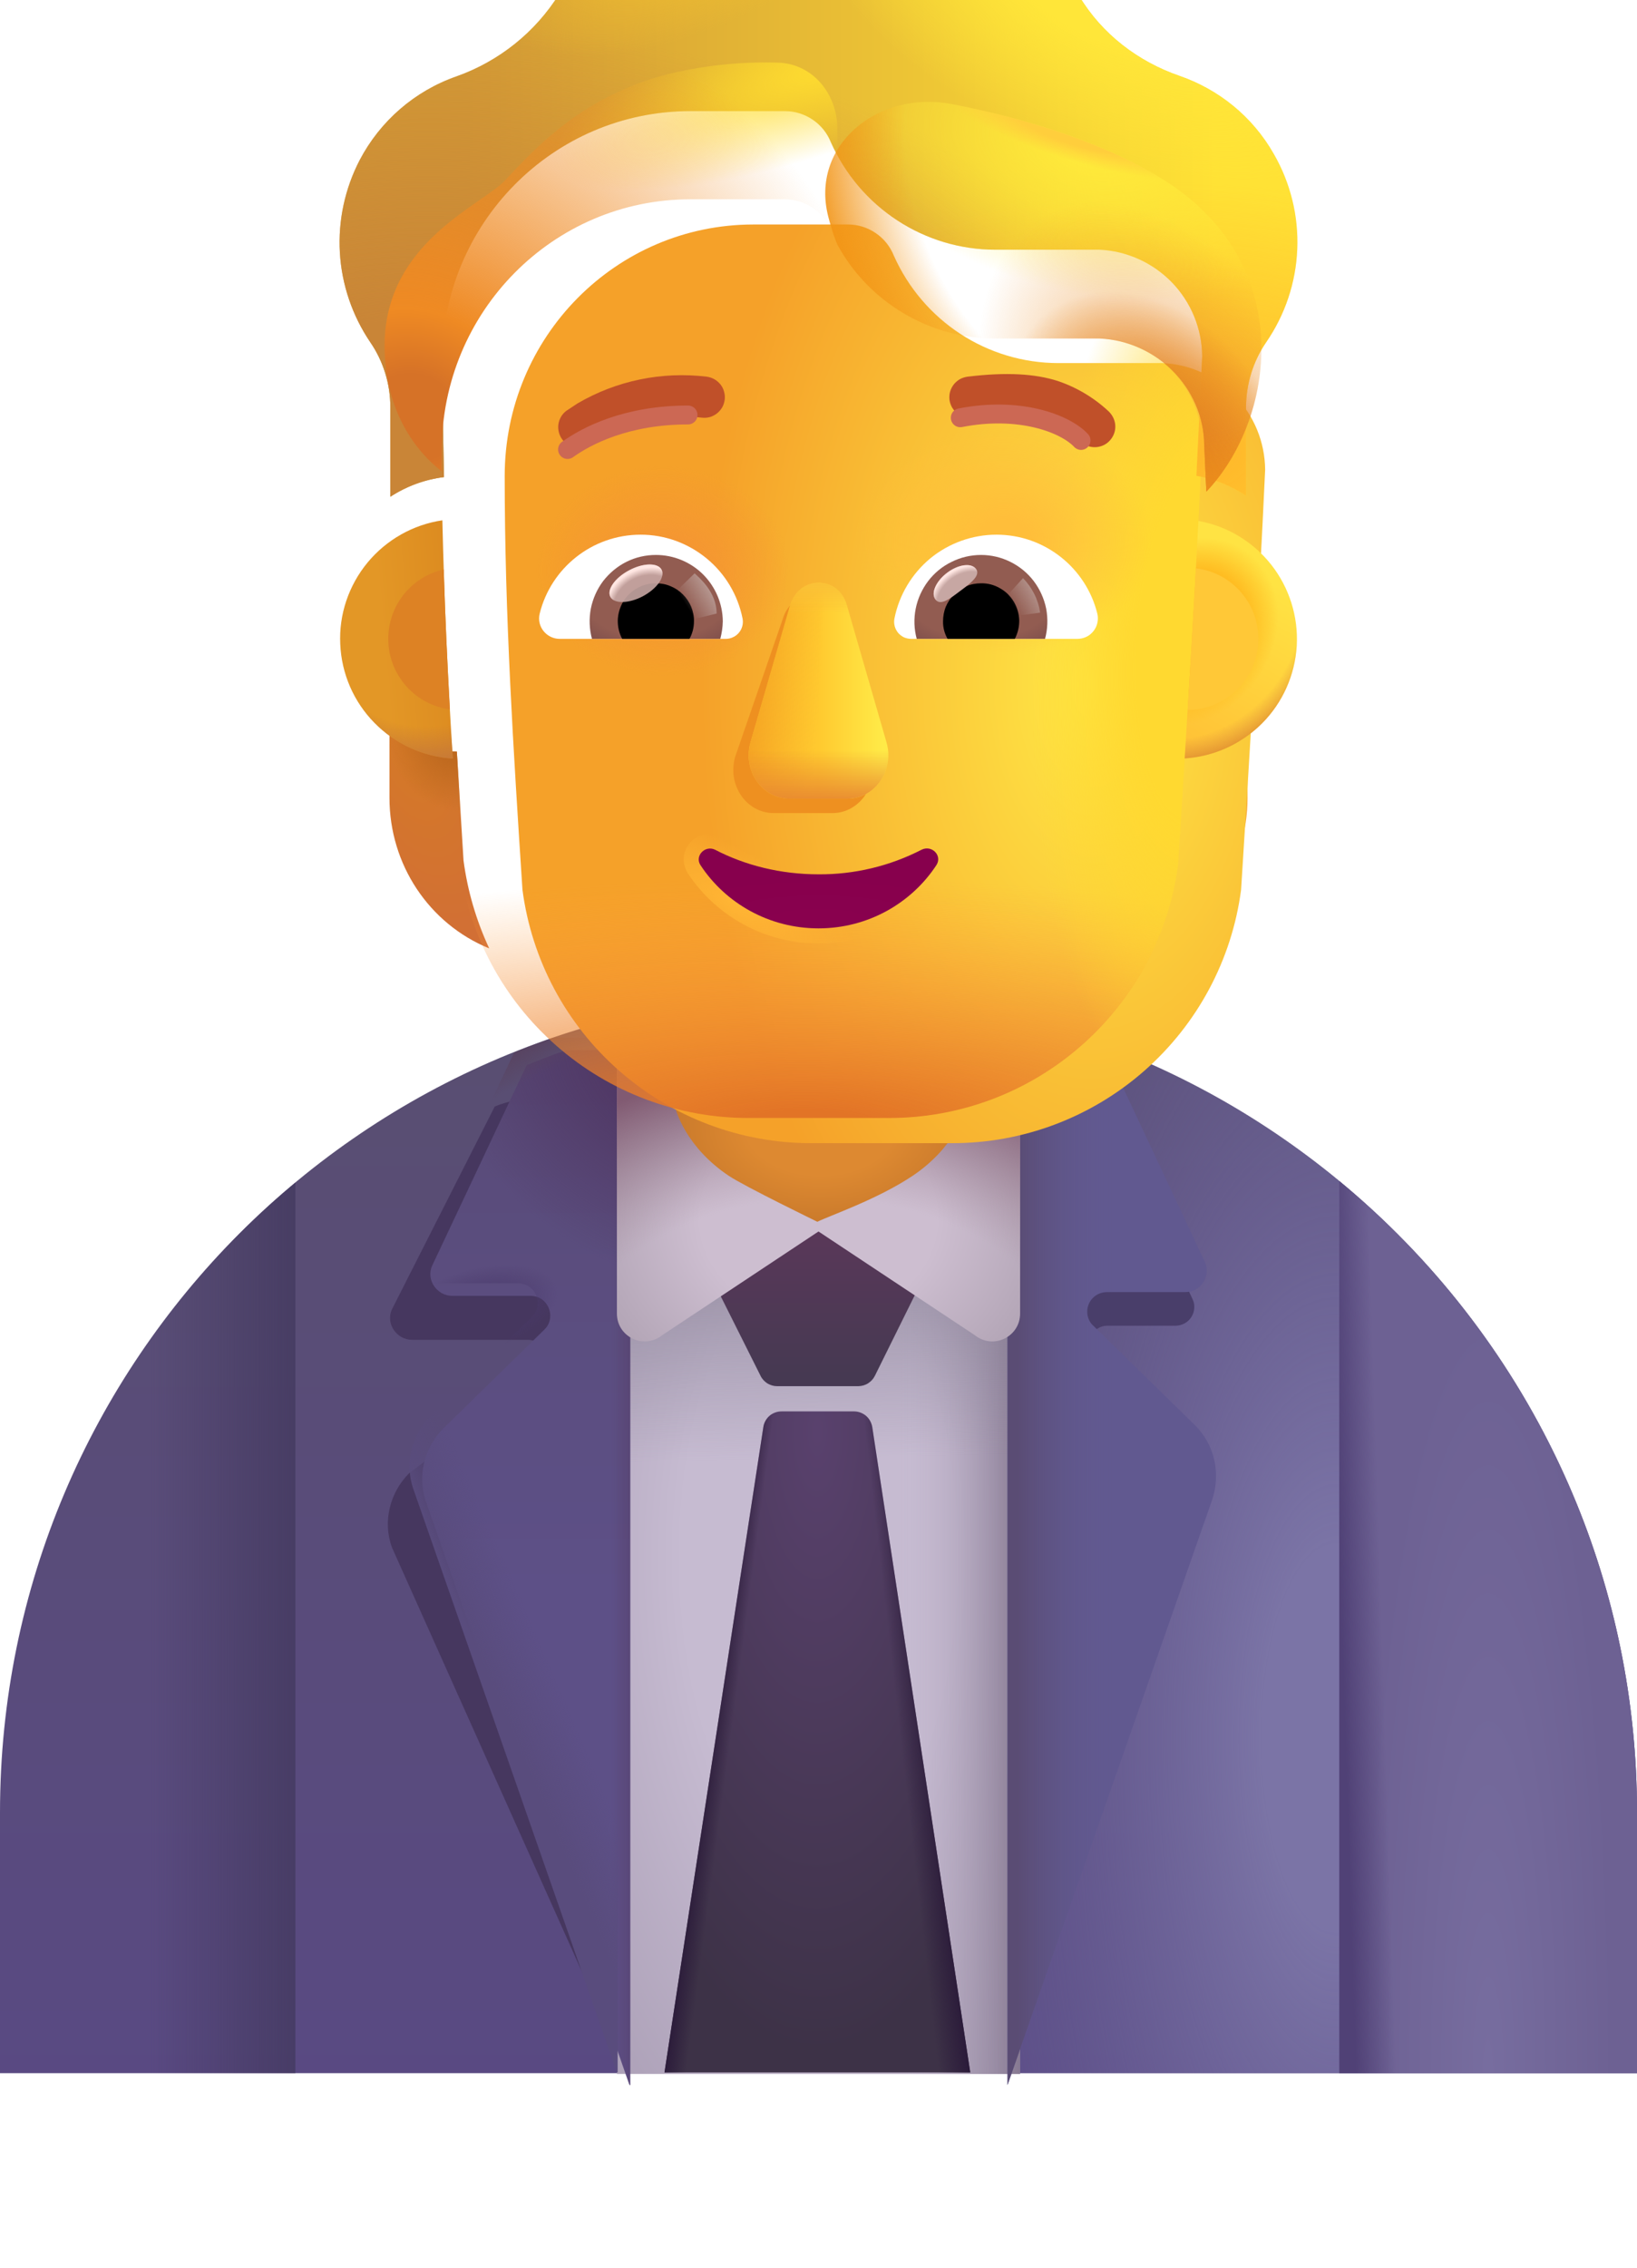 <svg width="13" height="18" viewBox="0 0 13 18" fill="none" xmlns="http://www.w3.org/2000/svg">
<path d="M6.5 7.887C2.907 7.887 0 10.795 0 14.387V16.456H13V14.387C13 10.801 10.087 7.887 6.5 7.887Z" fill="url(#paint0_linear_2024_774)"/>
<path d="M6.5 7.887C2.907 7.887 0 10.795 0 14.387V16.456H13V14.387C13 10.801 10.087 7.887 6.5 7.887Z" fill="url(#paint1_radial_2024_774)"/>
<g filter="url(#filter0_f_2024_774)">
<path d="M4.975 8.685C4.672 8.685 4.209 8.667 3.929 8.783L3.113 10.392C3.06 10.505 3.149 10.635 3.273 10.635H4.189C4.331 10.635 4.396 10.806 4.301 10.9L3.249 11.694C3.096 11.847 3.037 12.078 3.113 12.284L4.834 16.126L5.772 15.466L4.98 8.685H4.975Z" fill="#46375F"/>
</g>
<g filter="url(#filter1_f_2024_774)">
<path d="M9.398 11.244L8.695 10.755C8.676 10.736 8.663 10.712 8.658 10.685C8.652 10.658 8.655 10.631 8.666 10.606C8.676 10.581 8.694 10.56 8.717 10.545C8.74 10.53 8.766 10.523 8.793 10.523H9.336C9.361 10.523 9.386 10.516 9.408 10.504C9.43 10.492 9.448 10.475 9.461 10.454C9.475 10.432 9.483 10.408 9.484 10.383C9.486 10.358 9.481 10.333 9.47 10.311L8.835 8.958C8.709 8.906 8.582 8.859 8.453 8.818H8.101V15.827L9.522 11.766C9.553 11.676 9.558 11.58 9.536 11.487C9.514 11.395 9.466 11.311 9.398 11.244" fill="#493E6A"/>
</g>
<path d="M8.101 8.254H4.899V16.462H8.101V8.254Z" fill="url(#paint2_radial_2024_774)"/>
<path d="M8.101 8.254H4.899V16.462H8.101V8.254Z" fill="url(#paint3_linear_2024_774)"/>
<path d="M8.101 8.254H4.899V16.462H8.101V8.254Z" fill="url(#paint4_linear_2024_774)"/>
<path d="M10.636 9.375V16.456H13V14.387C13.001 13.429 12.789 12.483 12.38 11.616C11.972 10.749 11.376 9.985 10.636 9.375Z" fill="url(#paint5_radial_2024_774)"/>
<path d="M10.636 9.375V16.456H13V14.387C13.001 13.429 12.789 12.483 12.38 11.616C11.972 10.749 11.376 9.985 10.636 9.375Z" fill="url(#paint6_linear_2024_774)"/>
<g filter="url(#filter2_i_2024_774)">
<path d="M4.899 8.236H4.396C4.29 8.272 4.184 8.313 4.083 8.354L3.333 9.944C3.28 10.056 3.368 10.186 3.492 10.186H4.113C4.255 10.186 4.32 10.357 4.225 10.452L3.421 11.238C3.268 11.392 3.209 11.622 3.286 11.829L4.899 16.45H4.905V8.236H4.899Z" fill="url(#paint7_linear_2024_774)"/>
<path d="M4.899 8.236H4.396C4.29 8.272 4.184 8.313 4.083 8.354L3.333 9.944C3.28 10.056 3.368 10.186 3.492 10.186H4.113C4.255 10.186 4.32 10.357 4.225 10.452L3.421 11.238C3.268 11.392 3.209 11.622 3.286 11.829L4.899 16.45H4.905V8.236H4.899Z" fill="url(#paint8_linear_2024_774)"/>
<path d="M4.899 8.236H4.396C4.29 8.272 4.184 8.313 4.083 8.354L3.333 9.944C3.28 10.056 3.368 10.186 3.492 10.186H4.113C4.255 10.186 4.32 10.357 4.225 10.452L3.421 11.238C3.268 11.392 3.209 11.622 3.286 11.829L4.899 16.45H4.905V8.236H4.899Z" fill="url(#paint9_radial_2024_774)"/>
</g>
<path d="M4.899 8.236H4.396C4.29 8.272 4.184 8.313 4.083 8.354L3.333 9.944C3.28 10.056 3.368 10.186 3.492 10.186H4.113C4.255 10.186 4.32 10.357 4.225 10.452L3.421 11.238C3.268 11.392 3.209 11.622 3.286 11.829L4.899 16.45H4.905V8.236H4.899Z" fill="url(#paint10_linear_2024_774)"/>
<path d="M4.899 8.236H4.396C4.29 8.272 4.184 8.313 4.083 8.354L3.333 9.944C3.28 10.056 3.368 10.186 3.492 10.186H4.113C4.255 10.186 4.32 10.357 4.225 10.452L3.421 11.238C3.268 11.392 3.209 11.622 3.286 11.829L4.899 16.45H4.905V8.236H4.899Z" fill="url(#paint11_radial_2024_774)"/>
<path d="M4.899 8.236H4.396C4.29 8.272 4.184 8.313 4.083 8.354L3.333 9.944C3.28 10.056 3.368 10.186 3.492 10.186H4.113C4.255 10.186 4.32 10.357 4.225 10.452L3.421 11.238C3.268 11.392 3.209 11.622 3.286 11.829L4.899 16.45H4.905V8.236H4.899Z" fill="url(#paint12_linear_2024_774)"/>
<g filter="url(#filter3_ii_2024_774)">
<path d="M6.508 9.558L5.706 10.311C5.692 10.325 5.682 10.342 5.679 10.361C5.676 10.38 5.679 10.399 5.687 10.416L6.04 11.121C6.052 11.146 6.071 11.166 6.094 11.181C6.118 11.195 6.144 11.203 6.172 11.203H6.816C6.844 11.202 6.871 11.195 6.894 11.18C6.917 11.165 6.936 11.145 6.948 11.12L7.303 10.403C7.311 10.386 7.314 10.367 7.311 10.349C7.307 10.33 7.298 10.313 7.284 10.3L6.508 9.558Z" fill="url(#paint13_linear_2024_774)"/>
</g>
<g filter="url(#filter4_i_2024_774)">
<path d="M9.585 11.208L8.781 10.422C8.758 10.401 8.743 10.373 8.737 10.342C8.731 10.312 8.734 10.28 8.746 10.251C8.758 10.222 8.779 10.198 8.805 10.181C8.831 10.164 8.862 10.156 8.893 10.156H9.514C9.638 10.156 9.72 10.027 9.667 9.914L8.94 8.366C8.799 8.307 8.651 8.254 8.503 8.207H8.101V16.45L9.726 11.805C9.797 11.592 9.744 11.362 9.585 11.208Z" fill="#615990"/>
<path d="M9.585 11.208L8.781 10.422C8.758 10.401 8.743 10.373 8.737 10.342C8.731 10.312 8.734 10.28 8.746 10.251C8.758 10.222 8.779 10.198 8.805 10.181C8.831 10.164 8.862 10.156 8.893 10.156H9.514C9.638 10.156 9.72 10.027 9.667 9.914L8.94 8.366C8.799 8.307 8.651 8.254 8.503 8.207H8.101V16.45L9.726 11.805C9.797 11.592 9.744 11.362 9.585 11.208Z" fill="url(#paint14_linear_2024_774)"/>
</g>
<path d="M6.5 7.626H4.899V10.427C4.899 10.61 5.111 10.716 5.259 10.598L6.5 9.775L7.741 10.598C7.889 10.716 8.101 10.61 8.101 10.427V7.626H6.5Z" fill="url(#paint15_radial_2024_774)"/>
<path d="M6.5 7.626H4.899V10.427C4.899 10.61 5.111 10.716 5.259 10.598L6.5 9.775L7.741 10.598C7.889 10.716 8.101 10.61 8.101 10.427V7.626H6.5Z" fill="url(#paint16_radial_2024_774)"/>
<path d="M1.201 16.456H2.346V9.386C1.274 10.275 0.517 11.486 0.186 12.838C0.063 13.347 0.003 13.87 0.006 14.393L0.018 16.456H1.201Z" fill="url(#paint17_linear_2024_774)"/>
<path d="M6.208 11.203C6.172 11.203 6.138 11.215 6.111 11.238C6.085 11.261 6.067 11.293 6.062 11.328L5.277 16.45H7.705L6.927 11.328C6.921 11.293 6.904 11.261 6.877 11.238C6.85 11.215 6.816 11.203 6.781 11.203H6.208Z" fill="url(#paint18_radial_2024_774)"/>
<path d="M6.208 11.203C6.172 11.203 6.138 11.215 6.111 11.238C6.085 11.261 6.067 11.293 6.062 11.328L5.277 16.45H7.705L6.927 11.328C6.921 11.293 6.904 11.261 6.877 11.238C6.85 11.215 6.816 11.203 6.781 11.203H6.208Z" fill="url(#paint19_linear_2024_774)"/>
<path d="M6.208 11.203C6.172 11.203 6.138 11.215 6.111 11.238C6.085 11.261 6.067 11.293 6.062 11.328L5.277 16.45H7.705L6.927 11.328C6.921 11.293 6.904 11.261 6.877 11.238C6.85 11.215 6.816 11.203 6.781 11.203H6.208Z" fill="url(#paint20_linear_2024_774)"/>
<path d="M5.345 8.709C5.357 8.835 5.466 9.117 5.786 9.332C5.912 9.417 6.502 9.703 6.491 9.698C6.583 9.651 6.967 9.521 7.249 9.332C7.568 9.117 7.678 8.835 7.69 8.709L6.517 8.145L5.345 8.709Z" fill="url(#paint21_radial_2024_774)"/>
<path d="M9.373 5.966C9.57 5.96 9.757 5.893 9.907 5.784V6.334C9.907 6.862 9.593 7.333 9.115 7.528C9.218 7.307 9.287 7.072 9.319 6.83L9.373 5.966Z" fill="url(#paint22_radial_2024_774)"/>
<path d="M9.373 5.966C9.57 5.96 9.757 5.893 9.907 5.784V6.334C9.907 6.862 9.593 7.333 9.115 7.528C9.218 7.307 9.287 7.072 9.319 6.83L9.373 5.966Z" fill="url(#paint23_radial_2024_774)"/>
<path d="M3.628 5.966C3.435 5.96 3.249 5.897 3.093 5.784V6.334C3.093 6.862 3.407 7.333 3.885 7.528C3.782 7.307 3.713 7.072 3.681 6.83L3.628 5.966Z" fill="url(#paint24_radial_2024_774)"/>
<path d="M3.628 5.966C3.435 5.96 3.249 5.897 3.093 5.784V6.334C3.093 6.862 3.407 7.333 3.885 7.528C3.782 7.307 3.713 7.072 3.681 6.83L3.628 5.966Z" fill="url(#paint25_radial_2024_774)"/>
<g filter="url(#filter5_ii_2024_774)">
<path d="M3.649 6.862C3.722 7.419 3.995 7.93 4.418 8.3C4.841 8.671 5.383 8.875 5.945 8.874H7.06C7.622 8.875 8.164 8.671 8.587 8.3C9.009 7.93 9.283 7.419 9.356 6.862C9.426 5.749 9.496 4.64 9.547 3.528C9.545 3.309 9.459 3.1 9.308 2.943C9.156 2.786 8.951 2.692 8.733 2.682H7.905C7.341 2.682 6.83 2.349 6.598 1.829C6.569 1.756 6.519 1.694 6.454 1.65C6.39 1.606 6.313 1.582 6.235 1.582H5.483C4.392 1.582 3.508 2.475 3.508 3.579C3.508 4.678 3.577 5.759 3.649 6.862Z" fill="url(#paint26_radial_2024_774)"/>
</g>
<path d="M3.649 6.862C3.722 7.419 3.995 7.93 4.418 8.3C4.841 8.671 5.383 8.875 5.945 8.874H7.06C7.622 8.875 8.164 8.671 8.587 8.3C9.009 7.93 9.283 7.419 9.356 6.862C9.426 5.749 9.496 4.64 9.547 3.528C9.545 3.309 9.459 3.1 9.308 2.943C9.156 2.786 8.951 2.692 8.733 2.682H7.905C7.341 2.682 6.83 2.349 6.598 1.829C6.569 1.756 6.519 1.694 6.454 1.65C6.39 1.606 6.313 1.582 6.235 1.582H5.483C4.392 1.582 3.508 2.475 3.508 3.579C3.508 4.678 3.577 5.759 3.649 6.862Z" fill="url(#paint27_radial_2024_774)"/>
<path d="M3.649 6.862C3.722 7.419 3.995 7.93 4.418 8.3C4.841 8.671 5.383 8.875 5.945 8.874H7.06C7.622 8.875 8.164 8.671 8.587 8.3C9.009 7.93 9.283 7.419 9.356 6.862C9.426 5.749 9.496 4.64 9.547 3.528C9.545 3.309 9.459 3.1 9.308 2.943C9.156 2.786 8.951 2.692 8.733 2.682H7.905C7.341 2.682 6.83 2.349 6.598 1.829C6.569 1.756 6.519 1.694 6.454 1.65C6.39 1.606 6.313 1.582 6.235 1.582H5.483C4.392 1.582 3.508 2.475 3.508 3.579C3.508 4.678 3.577 5.759 3.649 6.862Z" fill="url(#paint28_radial_2024_774)"/>
<path d="M3.649 6.862C3.722 7.419 3.995 7.93 4.418 8.3C4.841 8.671 5.383 8.875 5.945 8.874H7.06C7.622 8.875 8.164 8.671 8.587 8.3C9.009 7.93 9.283 7.419 9.356 6.862C9.426 5.749 9.496 4.64 9.547 3.528C9.545 3.309 9.459 3.1 9.308 2.943C9.156 2.786 8.951 2.692 8.733 2.682H7.905C7.341 2.682 6.83 2.349 6.598 1.829C6.569 1.756 6.519 1.694 6.454 1.65C6.39 1.606 6.313 1.582 6.235 1.582H5.483C4.392 1.582 3.508 2.475 3.508 3.579C3.508 4.678 3.577 5.759 3.649 6.862Z" fill="url(#paint29_radial_2024_774)"/>
<path d="M3.649 6.862C3.722 7.419 3.995 7.93 4.418 8.3C4.841 8.671 5.383 8.875 5.945 8.874H7.06C7.622 8.875 8.164 8.671 8.587 8.3C9.009 7.93 9.283 7.419 9.356 6.862C9.426 5.749 9.496 4.64 9.547 3.528C9.545 3.309 9.459 3.1 9.308 2.943C9.156 2.786 8.951 2.692 8.733 2.682H7.905C7.341 2.682 6.83 2.349 6.598 1.829C6.569 1.756 6.519 1.694 6.454 1.65C6.39 1.606 6.313 1.582 6.235 1.582H5.483C4.392 1.582 3.508 2.475 3.508 3.579C3.508 4.678 3.577 5.759 3.649 6.862Z" fill="url(#paint30_radial_2024_774)"/>
<g filter="url(#filter6_f_2024_774)">
<path d="M6.213 4.922L5.838 6.008C5.774 6.231 5.927 6.454 6.145 6.454H6.61C6.828 6.454 6.982 6.228 6.917 6.008L6.604 4.922C6.536 4.681 6.283 4.681 6.213 4.922Z" fill="#EE9020"/>
</g>
<g filter="url(#filter7_f_2024_774)">
<path d="M6.274 4.806L5.96 5.892C5.896 6.115 6.05 6.339 6.268 6.339H6.732C6.951 6.339 7.104 6.112 7.04 5.892L6.726 4.806C6.659 4.565 6.345 4.565 6.274 4.806Z" fill="url(#paint31_linear_2024_774)"/>
<path d="M6.274 4.806L5.96 5.892C5.896 6.115 6.05 6.339 6.268 6.339H6.732C6.951 6.339 7.104 6.112 7.04 5.892L6.726 4.806C6.659 4.565 6.345 4.565 6.274 4.806Z" fill="url(#paint32_linear_2024_774)"/>
<path d="M6.274 4.806L5.96 5.892C5.896 6.115 6.05 6.339 6.268 6.339H6.732C6.951 6.339 7.104 6.112 7.04 5.892L6.726 4.806C6.659 4.565 6.345 4.565 6.274 4.806Z" fill="url(#paint33_linear_2024_774)"/>
<path d="M6.274 4.806L5.96 5.892C5.896 6.115 6.05 6.339 6.268 6.339H6.732C6.951 6.339 7.104 6.112 7.04 5.892L6.726 4.806C6.659 4.565 6.345 4.565 6.274 4.806Z" fill="url(#paint34_linear_2024_774)"/>
</g>
<g filter="url(#filter8_f_2024_774)">
<path d="M5.702 6.706C5.932 6.826 6.207 6.895 6.5 6.895C6.795 6.895 7.067 6.826 7.298 6.706C7.324 6.693 7.354 6.688 7.383 6.693C7.412 6.697 7.438 6.711 7.458 6.732C7.479 6.753 7.492 6.781 7.495 6.81C7.497 6.84 7.49 6.869 7.473 6.894M5.702 6.706L7.435 6.869M5.702 6.706C5.676 6.693 5.646 6.688 5.617 6.693C5.588 6.698 5.561 6.712 5.541 6.734C5.52 6.755 5.508 6.782 5.505 6.811C5.503 6.84 5.511 6.87 5.527 6.894M5.702 6.706L5.565 6.869M7.473 6.894L7.435 6.869M7.473 6.894C7.366 7.054 7.222 7.185 7.052 7.276C6.882 7.367 6.692 7.414 6.5 7.414C6.308 7.414 6.118 7.367 5.948 7.276C5.778 7.185 5.634 7.054 5.527 6.894M7.435 6.869C7.333 7.023 7.194 7.149 7.031 7.237C6.868 7.324 6.685 7.369 6.5 7.369C6.315 7.369 6.133 7.324 5.969 7.237C5.806 7.149 5.667 7.023 5.565 6.869M5.527 6.894L5.528 6.894L5.565 6.869M5.527 6.894L5.565 6.869" stroke="url(#paint35_radial_2024_774)" stroke-width="0.15"/>
</g>
<path d="M6.5 6.94C6.2 6.94 5.918 6.869 5.681 6.746C5.6 6.704 5.513 6.795 5.564 6.869C5.762 7.169 6.107 7.369 6.5 7.369C6.893 7.369 7.237 7.169 7.435 6.869C7.487 6.792 7.4 6.704 7.318 6.745C7.065 6.875 6.784 6.942 6.5 6.94Z" fill="url(#paint36_radial_2024_774)"/>
<g filter="url(#filter9_ii_2024_774)">
<path d="M9.369 1.303C9.672 1.408 9.945 1.62 10.117 1.924C10.249 2.153 10.313 2.415 10.302 2.679C10.291 2.944 10.205 3.199 10.055 3.417C9.951 3.569 9.896 3.749 9.895 3.934V4.636C9.776 4.556 9.642 4.502 9.501 4.477L9.547 3.528C9.545 3.309 9.459 3.1 9.308 2.943C9.156 2.786 8.95 2.692 8.732 2.682H7.905C7.341 2.682 6.83 2.349 6.598 1.829C6.569 1.756 6.519 1.694 6.454 1.65C6.389 1.606 6.313 1.582 6.235 1.582H5.482C4.392 1.582 3.508 2.475 3.508 3.579L3.526 4.487C3.374 4.506 3.229 4.559 3.1 4.643V3.934C3.1 3.749 3.045 3.569 2.941 3.417C2.798 3.206 2.714 2.96 2.699 2.706C2.684 2.451 2.739 2.197 2.856 1.971C3.019 1.66 3.293 1.422 3.625 1.306C3.963 1.186 4.252 0.955 4.442 0.65C4.615 0.371 4.882 0.163 5.196 0.064C5.509 -0.035 5.847 -0.018 6.149 0.111C6.261 0.16 6.381 0.185 6.502 0.185C6.624 0.185 6.744 0.16 6.855 0.111C7.021 0.041 7.203 0 7.395 0C7.893 0 8.328 0.269 8.57 0.669C8.751 0.97 9.037 1.189 9.369 1.303Z" fill="url(#paint37_linear_2024_774)"/>
<path d="M9.369 1.303C9.672 1.408 9.945 1.62 10.117 1.924C10.249 2.153 10.313 2.415 10.302 2.679C10.291 2.944 10.205 3.199 10.055 3.417C9.951 3.569 9.896 3.749 9.895 3.934V4.636C9.776 4.556 9.642 4.502 9.501 4.477L9.547 3.528C9.545 3.309 9.459 3.1 9.308 2.943C9.156 2.786 8.95 2.692 8.732 2.682H7.905C7.341 2.682 6.83 2.349 6.598 1.829C6.569 1.756 6.519 1.694 6.454 1.65C6.389 1.606 6.313 1.582 6.235 1.582H5.482C4.392 1.582 3.508 2.475 3.508 3.579L3.526 4.487C3.374 4.506 3.229 4.559 3.1 4.643V3.934C3.1 3.749 3.045 3.569 2.941 3.417C2.798 3.206 2.714 2.96 2.699 2.706C2.684 2.451 2.739 2.197 2.856 1.971C3.019 1.66 3.293 1.422 3.625 1.306C3.963 1.186 4.252 0.955 4.442 0.65C4.615 0.371 4.882 0.163 5.196 0.064C5.509 -0.035 5.847 -0.018 6.149 0.111C6.261 0.16 6.381 0.185 6.502 0.185C6.624 0.185 6.744 0.16 6.855 0.111C7.021 0.041 7.203 0 7.395 0C7.893 0 8.328 0.269 8.57 0.669C8.751 0.97 9.037 1.189 9.369 1.303Z" fill="url(#paint38_radial_2024_774)"/>
<path d="M9.369 1.303C9.672 1.408 9.945 1.62 10.117 1.924C10.249 2.153 10.313 2.415 10.302 2.679C10.291 2.944 10.205 3.199 10.055 3.417C9.951 3.569 9.896 3.749 9.895 3.934V4.636C9.776 4.556 9.642 4.502 9.501 4.477L9.547 3.528C9.545 3.309 9.459 3.1 9.308 2.943C9.156 2.786 8.95 2.692 8.732 2.682H7.905C7.341 2.682 6.83 2.349 6.598 1.829C6.569 1.756 6.519 1.694 6.454 1.65C6.389 1.606 6.313 1.582 6.235 1.582H5.482C4.392 1.582 3.508 2.475 3.508 3.579L3.526 4.487C3.374 4.506 3.229 4.559 3.1 4.643V3.934C3.1 3.749 3.045 3.569 2.941 3.417C2.798 3.206 2.714 2.96 2.699 2.706C2.684 2.451 2.739 2.197 2.856 1.971C3.019 1.66 3.293 1.422 3.625 1.306C3.963 1.186 4.252 0.955 4.442 0.65C4.615 0.371 4.882 0.163 5.196 0.064C5.509 -0.035 5.847 -0.018 6.149 0.111C6.261 0.16 6.381 0.185 6.502 0.185C6.624 0.185 6.744 0.16 6.855 0.111C7.021 0.041 7.203 0 7.395 0C7.893 0 8.328 0.269 8.57 0.669C8.751 0.97 9.037 1.189 9.369 1.303Z" fill="url(#paint39_radial_2024_774)"/>
<path d="M9.369 1.303C9.672 1.408 9.945 1.62 10.117 1.924C10.249 2.153 10.313 2.415 10.302 2.679C10.291 2.944 10.205 3.199 10.055 3.417C9.951 3.569 9.896 3.749 9.895 3.934V4.636C9.776 4.556 9.642 4.502 9.501 4.477L9.547 3.528C9.545 3.309 9.459 3.1 9.308 2.943C9.156 2.786 8.95 2.692 8.732 2.682H7.905C7.341 2.682 6.83 2.349 6.598 1.829C6.569 1.756 6.519 1.694 6.454 1.65C6.389 1.606 6.313 1.582 6.235 1.582H5.482C4.392 1.582 3.508 2.475 3.508 3.579L3.526 4.487C3.374 4.506 3.229 4.559 3.1 4.643V3.934C3.1 3.749 3.045 3.569 2.941 3.417C2.798 3.206 2.714 2.96 2.699 2.706C2.684 2.451 2.739 2.197 2.856 1.971C3.019 1.66 3.293 1.422 3.625 1.306C3.963 1.186 4.252 0.955 4.442 0.65C4.615 0.371 4.882 0.163 5.196 0.064C5.509 -0.035 5.847 -0.018 6.149 0.111C6.261 0.16 6.381 0.185 6.502 0.185C6.624 0.185 6.744 0.16 6.855 0.111C7.021 0.041 7.203 0 7.395 0C7.893 0 8.328 0.269 8.57 0.669C8.751 0.97 9.037 1.189 9.369 1.303Z" fill="url(#paint40_radial_2024_774)"/>
<path d="M9.369 1.303C9.672 1.408 9.945 1.62 10.117 1.924C10.249 2.153 10.313 2.415 10.302 2.679C10.291 2.944 10.205 3.199 10.055 3.417C9.951 3.569 9.896 3.749 9.895 3.934V4.636C9.776 4.556 9.642 4.502 9.501 4.477L9.547 3.528C9.545 3.309 9.459 3.1 9.308 2.943C9.156 2.786 8.95 2.692 8.732 2.682H7.905C7.341 2.682 6.83 2.349 6.598 1.829C6.569 1.756 6.519 1.694 6.454 1.65C6.389 1.606 6.313 1.582 6.235 1.582H5.482C4.392 1.582 3.508 2.475 3.508 3.579L3.526 4.487C3.374 4.506 3.229 4.559 3.1 4.643V3.934C3.1 3.749 3.045 3.569 2.941 3.417C2.798 3.206 2.714 2.96 2.699 2.706C2.684 2.451 2.739 2.197 2.856 1.971C3.019 1.66 3.293 1.422 3.625 1.306C3.963 1.186 4.252 0.955 4.442 0.65C4.615 0.371 4.882 0.163 5.196 0.064C5.509 -0.035 5.847 -0.018 6.149 0.111C6.261 0.16 6.381 0.185 6.502 0.185C6.624 0.185 6.744 0.16 6.855 0.111C7.021 0.041 7.203 0 7.395 0C7.893 0 8.328 0.269 8.57 0.669C8.751 0.97 9.037 1.189 9.369 1.303Z" fill="url(#paint41_radial_2024_774)"/>
</g>
<g filter="url(#filter10_i_2024_774)">
<path d="M8.706 3.467C8.59 3.358 8.451 3.275 8.3 3.224C8.12 3.167 7.895 3.152 7.583 3.19C7.562 3.193 7.541 3.2 7.522 3.21C7.504 3.221 7.487 3.235 7.474 3.252C7.461 3.269 7.451 3.288 7.445 3.309C7.439 3.33 7.438 3.351 7.44 3.373C7.443 3.394 7.45 3.415 7.46 3.433C7.471 3.452 7.485 3.468 7.502 3.482C7.519 3.495 7.538 3.505 7.559 3.511C7.58 3.516 7.601 3.518 7.623 3.515C7.908 3.481 8.081 3.499 8.201 3.537C8.318 3.574 8.397 3.634 8.491 3.714C8.524 3.74 8.566 3.753 8.608 3.749C8.65 3.745 8.689 3.726 8.716 3.694C8.744 3.662 8.759 3.621 8.757 3.579C8.755 3.536 8.736 3.497 8.706 3.467Z" fill="#C05029"/>
</g>
<g filter="url(#filter11_i_2024_774)">
<path d="M4.485 3.403C4.795 3.221 5.156 3.147 5.513 3.19C5.534 3.193 5.555 3.2 5.573 3.21C5.592 3.221 5.608 3.235 5.622 3.252C5.635 3.269 5.645 3.288 5.65 3.309C5.656 3.33 5.658 3.352 5.655 3.373C5.652 3.394 5.646 3.415 5.635 3.434C5.624 3.452 5.61 3.469 5.593 3.482C5.576 3.495 5.557 3.505 5.536 3.511C5.515 3.516 5.494 3.518 5.472 3.515C5.188 3.481 4.9 3.54 4.653 3.684C4.634 3.695 4.616 3.707 4.598 3.72L4.597 3.72C4.563 3.747 4.519 3.759 4.476 3.753C4.433 3.748 4.394 3.726 4.367 3.691C4.341 3.657 4.329 3.614 4.334 3.57C4.34 3.527 4.362 3.488 4.396 3.462L4.485 3.403Z" fill="#C05029"/>
</g>
<g filter="url(#filter12_f_2024_774)">
<path d="M6.638 1.91C6.624 1.883 6.61 1.856 6.598 1.829C6.569 1.756 6.519 1.694 6.454 1.65C6.389 1.606 6.313 1.582 6.235 1.582H5.482C4.392 1.582 3.508 2.475 3.508 3.579V3.741C3.307 3.588 3.054 3.265 3.054 2.744C3.054 2.11 3.517 1.79 3.811 1.586C3.894 1.528 3.964 1.48 4.006 1.437L4.065 1.374C4.272 1.156 4.64 0.765 5.283 0.594C5.574 0.521 5.874 0.488 6.174 0.497C6.453 0.503 6.65 0.745 6.65 1.024V1.902L6.638 1.91Z" fill="url(#paint42_radial_2024_774)"/>
<path d="M6.638 1.91C6.624 1.883 6.61 1.856 6.598 1.829C6.569 1.756 6.519 1.694 6.454 1.65C6.389 1.606 6.313 1.582 6.235 1.582H5.482C4.392 1.582 3.508 2.475 3.508 3.579V3.741C3.307 3.588 3.054 3.265 3.054 2.744C3.054 2.11 3.517 1.79 3.811 1.586C3.894 1.528 3.964 1.48 4.006 1.437L4.065 1.374C4.272 1.156 4.64 0.765 5.283 0.594C5.574 0.521 5.874 0.488 6.174 0.497C6.453 0.503 6.65 0.745 6.65 1.024V1.902L6.638 1.91Z" fill="url(#paint43_radial_2024_774)"/>
</g>
<g filter="url(#filter13_f_2024_774)">
<path d="M9.58 3.902L9.563 3.529C9.557 3.078 9.184 2.706 8.732 2.687H7.905C7.648 2.687 7.396 2.618 7.176 2.487C6.955 2.356 6.773 2.168 6.65 1.942C6.65 1.942 6.615 1.863 6.579 1.725C6.428 1.152 6.976 0.713 7.558 0.826C8.133 0.938 8.788 1.132 9.273 1.448C10.303 2.12 10.123 3.332 9.58 3.902Z" fill="url(#paint44_radial_2024_774)"/>
<path d="M9.58 3.902L9.563 3.529C9.557 3.078 9.184 2.706 8.732 2.687H7.905C7.648 2.687 7.396 2.618 7.176 2.487C6.955 2.356 6.773 2.168 6.65 1.942C6.65 1.942 6.615 1.863 6.579 1.725C6.428 1.152 6.976 0.713 7.558 0.826C8.133 0.938 8.788 1.132 9.273 1.448C10.303 2.12 10.123 3.332 9.58 3.902Z" fill="url(#paint45_radial_2024_774)"/>
<path d="M9.58 3.902L9.563 3.529C9.557 3.078 9.184 2.706 8.732 2.687H7.905C7.648 2.687 7.396 2.618 7.176 2.487C6.955 2.356 6.773 2.168 6.65 1.942C6.65 1.942 6.615 1.863 6.579 1.725C6.428 1.152 6.976 0.713 7.558 0.826C8.133 0.938 8.788 1.132 9.273 1.448C10.303 2.12 10.123 3.332 9.58 3.902Z" fill="url(#paint46_radial_2024_774)"/>
<path d="M9.58 3.902L9.563 3.529C9.557 3.078 9.184 2.706 8.732 2.687H7.905C7.648 2.687 7.396 2.618 7.176 2.487C6.955 2.356 6.773 2.168 6.65 1.942C6.65 1.942 6.615 1.863 6.579 1.725C6.428 1.152 6.976 0.713 7.558 0.826C8.133 0.938 8.788 1.132 9.273 1.448C10.303 2.12 10.123 3.332 9.58 3.902Z" fill="url(#paint47_radial_2024_774)"/>
<path d="M9.58 3.902L9.563 3.529C9.557 3.078 9.184 2.706 8.732 2.687H7.905C7.648 2.687 7.396 2.618 7.176 2.487C6.955 2.356 6.773 2.168 6.65 1.942C6.65 1.942 6.615 1.863 6.579 1.725C6.428 1.152 6.976 0.713 7.558 0.826C8.133 0.938 8.788 1.132 9.273 1.448C10.303 2.12 10.123 3.332 9.58 3.902Z" fill="url(#paint48_radial_2024_774)"/>
</g>
<path d="M7.913 4.244C8.299 4.244 8.625 4.51 8.714 4.87C8.72 4.894 8.72 4.919 8.715 4.943C8.71 4.967 8.699 4.99 8.684 5.009C8.668 5.029 8.649 5.045 8.627 5.055C8.604 5.066 8.58 5.071 8.555 5.071H7.237C7.217 5.071 7.198 5.067 7.179 5.059C7.161 5.05 7.145 5.038 7.132 5.023C7.119 5.007 7.11 4.989 7.105 4.97C7.1 4.95 7.099 4.93 7.103 4.91C7.14 4.723 7.241 4.554 7.388 4.432C7.536 4.311 7.722 4.244 7.913 4.244Z" fill="white"/>
<path d="M7.791 4.405C7.872 4.405 7.952 4.424 8.024 4.46C8.097 4.496 8.16 4.548 8.209 4.612C8.258 4.677 8.292 4.752 8.308 4.831C8.323 4.911 8.32 4.993 8.299 5.071H7.28C7.259 4.993 7.256 4.911 7.272 4.831C7.288 4.751 7.322 4.677 7.371 4.612C7.42 4.548 7.484 4.495 7.557 4.46C7.629 4.424 7.709 4.405 7.791 4.405Z" fill="url(#paint49_radial_2024_774)"/>
<path d="M7.489 4.932C7.489 4.893 7.496 4.853 7.511 4.816C7.526 4.78 7.549 4.746 7.577 4.718C7.605 4.69 7.638 4.668 7.675 4.653C7.712 4.637 7.751 4.63 7.791 4.63C7.843 4.629 7.894 4.642 7.939 4.668C7.985 4.693 8.023 4.73 8.05 4.774C8.077 4.819 8.092 4.87 8.094 4.922C8.095 4.974 8.083 5.025 8.059 5.071H7.525C7.501 5.029 7.488 4.981 7.489 4.932Z" fill="black"/>
<g filter="url(#filter14_f_2024_774)">
<path d="M7.751 4.516C7.789 4.567 7.711 4.628 7.621 4.694C7.532 4.762 7.466 4.808 7.428 4.758C7.391 4.708 7.433 4.613 7.522 4.546C7.611 4.479 7.714 4.466 7.751 4.516Z" fill="#C7A7A3"/>
<path d="M7.751 4.516C7.789 4.567 7.711 4.628 7.621 4.694C7.532 4.762 7.466 4.808 7.428 4.758C7.391 4.708 7.433 4.613 7.522 4.546C7.611 4.479 7.714 4.466 7.751 4.516Z" fill="url(#paint50_radial_2024_774)"/>
</g>
<g filter="url(#filter15_f_2024_774)">
<path d="M8.26 4.863C8.245 4.759 8.197 4.664 8.124 4.589L7.97 4.758L8.039 4.893L8.26 4.863Z" fill="url(#paint51_linear_2024_774)"/>
</g>
<path d="M5.088 4.244C4.701 4.244 4.375 4.51 4.286 4.87C4.26 4.973 4.34 5.071 4.445 5.071H5.763C5.783 5.071 5.803 5.067 5.821 5.058C5.839 5.05 5.855 5.038 5.868 5.022C5.881 5.007 5.89 4.989 5.895 4.97C5.9 4.95 5.901 4.93 5.897 4.91C5.86 4.723 5.759 4.554 5.612 4.433C5.464 4.311 5.279 4.244 5.088 4.244Z" fill="white"/>
<path d="M5.209 4.405C5.128 4.405 5.048 4.423 4.976 4.459C4.903 4.495 4.84 4.548 4.79 4.612C4.741 4.677 4.708 4.752 4.692 4.831C4.677 4.911 4.68 4.993 4.701 5.071H5.72C5.732 5.026 5.739 4.979 5.74 4.932C5.739 4.792 5.682 4.658 5.583 4.559C5.484 4.461 5.35 4.405 5.209 4.405Z" fill="url(#paint52_radial_2024_774)"/>
<path d="M5.511 4.932C5.512 4.893 5.504 4.853 5.489 4.816C5.474 4.78 5.451 4.746 5.423 4.718C5.395 4.69 5.362 4.668 5.325 4.653C5.289 4.637 5.249 4.63 5.21 4.63C5.157 4.629 5.106 4.643 5.061 4.668C5.015 4.693 4.977 4.73 4.95 4.774C4.923 4.819 4.908 4.87 4.906 4.922C4.905 4.974 4.916 5.025 4.941 5.071H5.475C5.499 5.029 5.511 4.981 5.511 4.932Z" fill="black"/>
<g filter="url(#filter16_f_2024_774)">
<path d="M5.691 4.87C5.691 4.699 5.553 4.586 5.516 4.551L5.345 4.717L5.45 4.93L5.691 4.87Z" fill="url(#paint53_linear_2024_774)"/>
</g>
<g filter="url(#filter17_f_2024_774)">
<path d="M5.105 4.733C5.217 4.673 5.284 4.579 5.254 4.522C5.224 4.465 5.108 4.467 4.996 4.527C4.884 4.586 4.817 4.681 4.847 4.738C4.877 4.794 4.993 4.792 5.105 4.733Z" fill="#C7A7A3" fill-opacity="0.9"/>
<path d="M5.105 4.733C5.217 4.673 5.284 4.579 5.254 4.522C5.224 4.465 5.108 4.467 4.996 4.527C4.884 4.586 4.817 4.681 4.847 4.738C4.877 4.794 4.993 4.792 5.105 4.733Z" fill="url(#paint54_radial_2024_774)"/>
</g>
<path d="M9.408 6.021C9.447 5.391 9.485 4.763 9.517 4.135C9.746 4.176 9.951 4.3 10.095 4.482C10.239 4.665 10.311 4.894 10.298 5.126C10.284 5.358 10.186 5.577 10.023 5.741C9.859 5.906 9.64 6.005 9.408 6.02" fill="url(#paint55_linear_2024_774)"/>
<path d="M9.408 6.021C9.447 5.391 9.485 4.763 9.517 4.135C9.746 4.176 9.951 4.3 10.095 4.482C10.239 4.665 10.311 4.894 10.298 5.126C10.284 5.358 10.186 5.577 10.023 5.741C9.859 5.906 9.64 6.005 9.408 6.02" fill="url(#paint56_radial_2024_774)"/>
<path d="M9.408 6.021C9.447 5.391 9.485 4.763 9.517 4.135C9.746 4.176 9.951 4.3 10.095 4.482C10.239 4.665 10.311 4.894 10.298 5.126C10.284 5.358 10.186 5.577 10.023 5.741C9.859 5.906 9.64 6.005 9.408 6.02" fill="url(#paint57_radial_2024_774)"/>
<path d="M3.513 4.13C3.281 4.164 3.069 4.284 2.919 4.465C2.769 4.647 2.691 4.877 2.702 5.112C2.712 5.348 2.809 5.571 2.974 5.738C3.139 5.906 3.361 6.007 3.596 6.021C3.555 5.391 3.528 4.761 3.513 4.13Z" fill="url(#paint58_linear_2024_774)"/>
<path d="M3.513 4.13C3.281 4.164 3.069 4.284 2.919 4.465C2.769 4.647 2.691 4.877 2.702 5.112C2.712 5.348 2.809 5.571 2.974 5.738C3.139 5.906 3.361 6.007 3.596 6.021C3.555 5.391 3.528 4.761 3.513 4.13Z" fill="url(#paint59_radial_2024_774)"/>
<g filter="url(#filter18_f_2024_774)">
<path d="M3.524 4.52C3.394 4.549 3.279 4.623 3.199 4.728C3.119 4.833 3.078 4.963 3.084 5.096C3.089 5.228 3.142 5.354 3.231 5.452C3.32 5.55 3.441 5.613 3.573 5.631C3.552 5.261 3.535 4.89 3.524 4.52Z" fill="#DD8224"/>
</g>
<g filter="url(#filter19_f_2024_774)">
<path d="M9.432 5.635C9.455 5.261 9.477 4.886 9.497 4.511C9.64 4.528 9.77 4.599 9.862 4.709C9.954 4.819 10.001 4.96 9.992 5.104C9.984 5.247 9.922 5.382 9.817 5.48C9.713 5.579 9.576 5.635 9.432 5.635Z" fill="#FFC837"/>
</g>
<g filter="url(#filter20_f_2024_774)">
<path d="M4.507 3.568C4.659 3.459 4.975 3.294 5.464 3.294" stroke="#CC6854" stroke-width="0.15" stroke-linecap="round"/>
</g>
<g filter="url(#filter21_f_2024_774)">
<path d="M8.585 3.496C8.455 3.358 8.091 3.225 7.626 3.316" stroke="#CC6854" stroke-width="0.15" stroke-linecap="round"/>
</g>
<defs>
<filter id="filter0_f_2024_774" x="2.08" y="7.684" width="4.692" height="9.442" filterUnits="userSpaceOnUse" color-interpolation-filters="sRGB">
<feFlood flood-opacity="0" result="BackgroundImageFix"/>
<feBlend mode="normal" in="SourceGraphic" in2="BackgroundImageFix" result="shape"/>
<feGaussianBlur stdDeviation="0.5" result="effect1_foregroundBlur_2024_774"/>
</filter>
<filter id="filter1_f_2024_774" x="7.351" y="8.068" width="2.948" height="8.509" filterUnits="userSpaceOnUse" color-interpolation-filters="sRGB">
<feFlood flood-opacity="0" result="BackgroundImageFix"/>
<feBlend mode="normal" in="SourceGraphic" in2="BackgroundImageFix" result="shape"/>
<feGaussianBlur stdDeviation="0.375" result="effect1_foregroundBlur_2024_774"/>
</filter>
<filter id="filter2_i_2024_774" x="3.252" y="8.236" width="1.753" height="8.314" filterUnits="userSpaceOnUse" color-interpolation-filters="sRGB">
<feFlood flood-opacity="0" result="BackgroundImageFix"/>
<feBlend mode="normal" in="SourceGraphic" in2="BackgroundImageFix" result="shape"/>
<feColorMatrix in="SourceAlpha" type="matrix" values="0 0 0 0 0 0 0 0 0 0 0 0 0 0 0 0 0 0 127 0" result="hardAlpha"/>
<feOffset dx="0.1" dy="0.1"/>
<feGaussianBlur stdDeviation="0.1"/>
<feComposite in2="hardAlpha" operator="arithmetic" k2="-1" k3="1"/>
<feColorMatrix type="matrix" values="0 0 0 0 0.404 0 0 0 0 0.369 0 0 0 0 0.494 0 0 0 1 0"/>
<feBlend mode="normal" in2="shape" result="effect1_innerShadow_2024_774"/>
</filter>
<filter id="filter3_ii_2024_774" x="5.578" y="9.458" width="1.834" height="1.744" filterUnits="userSpaceOnUse" color-interpolation-filters="sRGB">
<feFlood flood-opacity="0" result="BackgroundImageFix"/>
<feBlend mode="normal" in="SourceGraphic" in2="BackgroundImageFix" result="shape"/>
<feColorMatrix in="SourceAlpha" type="matrix" values="0 0 0 0 0 0 0 0 0 0 0 0 0 0 0 0 0 0 127 0" result="hardAlpha"/>
<feOffset dx="0.1" dy="-0.1"/>
<feGaussianBlur stdDeviation="0.25"/>
<feComposite in2="hardAlpha" operator="arithmetic" k2="-1" k3="1"/>
<feColorMatrix type="matrix" values="0 0 0 0 0.157 0 0 0 0 0.098 0 0 0 0 0.216 0 0 0 1 0"/>
<feBlend mode="normal" in2="shape" result="effect1_innerShadow_2024_774"/>
<feColorMatrix in="SourceAlpha" type="matrix" values="0 0 0 0 0 0 0 0 0 0 0 0 0 0 0 0 0 0 127 0" result="hardAlpha"/>
<feOffset dx="-0.1" dy="-0.1"/>
<feGaussianBlur stdDeviation="0.25"/>
<feComposite in2="hardAlpha" operator="arithmetic" k2="-1" k3="1"/>
<feColorMatrix type="matrix" values="0 0 0 0 0.157 0 0 0 0 0.098 0 0 0 0 0.216 0 0 0 1 0"/>
<feBlend mode="normal" in2="effect1_innerShadow_2024_774" result="effect2_innerShadow_2024_774"/>
</filter>
<filter id="filter4_i_2024_774" x="8.001" y="8.207" width="1.756" height="8.343" filterUnits="userSpaceOnUse" color-interpolation-filters="sRGB">
<feFlood flood-opacity="0" result="BackgroundImageFix"/>
<feBlend mode="normal" in="SourceGraphic" in2="BackgroundImageFix" result="shape"/>
<feColorMatrix in="SourceAlpha" type="matrix" values="0 0 0 0 0 0 0 0 0 0 0 0 0 0 0 0 0 0 127 0" result="hardAlpha"/>
<feOffset dx="-0.1" dy="0.1"/>
<feGaussianBlur stdDeviation="0.1"/>
<feComposite in2="hardAlpha" operator="arithmetic" k2="-1" k3="1"/>
<feColorMatrix type="matrix" values="0 0 0 0 0.439 0 0 0 0 0.416 0 0 0 0 0.584 0 0 0 1 0"/>
<feBlend mode="normal" in2="shape" result="effect1_innerShadow_2024_774"/>
</filter>
<filter id="filter5_ii_2024_774" x="3.508" y="1.582" width="6.539" height="7.492" filterUnits="userSpaceOnUse" color-interpolation-filters="sRGB">
<feFlood flood-opacity="0" result="BackgroundImageFix"/>
<feBlend mode="normal" in="SourceGraphic" in2="BackgroundImageFix" result="shape"/>
<feColorMatrix in="SourceAlpha" type="matrix" values="0 0 0 0 0 0 0 0 0 0 0 0 0 0 0 0 0 0 127 0" result="hardAlpha"/>
<feOffset dx="0.5"/>
<feGaussianBlur stdDeviation="0.5"/>
<feComposite in2="hardAlpha" operator="arithmetic" k2="-1" k3="1"/>
<feColorMatrix type="matrix" values="0 0 0 0 0.824 0 0 0 0 0.624 0 0 0 0 0.314 0 0 0 1 0"/>
<feBlend mode="normal" in2="shape" result="effect1_innerShadow_2024_774"/>
<feColorMatrix in="SourceAlpha" type="matrix" values="0 0 0 0 0 0 0 0 0 0 0 0 0 0 0 0 0 0 127 0" result="hardAlpha"/>
<feOffset dy="0.2"/>
<feGaussianBlur stdDeviation="0.375"/>
<feComposite in2="hardAlpha" operator="arithmetic" k2="-1" k3="1"/>
<feColorMatrix type="matrix" values="0 0 0 0 0.98 0 0 0 0 0.549 0 0 0 0 0.094 0 0 0 1 0"/>
<feBlend mode="normal" in2="effect1_innerShadow_2024_774" result="effect2_innerShadow_2024_774"/>
</filter>
<filter id="filter6_f_2024_774" x="4.823" y="3.741" width="3.109" height="3.714" filterUnits="userSpaceOnUse" color-interpolation-filters="sRGB">
<feFlood flood-opacity="0" result="BackgroundImageFix"/>
<feBlend mode="normal" in="SourceGraphic" in2="BackgroundImageFix" result="shape"/>
<feGaussianBlur stdDeviation="0.5" result="effect1_foregroundBlur_2024_774"/>
</filter>
<filter id="filter7_f_2024_774" x="5.845" y="4.525" width="1.31" height="1.914" filterUnits="userSpaceOnUse" color-interpolation-filters="sRGB">
<feFlood flood-opacity="0" result="BackgroundImageFix"/>
<feBlend mode="normal" in="SourceGraphic" in2="BackgroundImageFix" result="shape"/>
<feGaussianBlur stdDeviation="0.05" result="effect1_foregroundBlur_2024_774"/>
</filter>
<filter id="filter8_f_2024_774" x="5.33" y="6.516" width="2.34" height="1.073" filterUnits="userSpaceOnUse" color-interpolation-filters="sRGB">
<feFlood flood-opacity="0" result="BackgroundImageFix"/>
<feBlend mode="normal" in="SourceGraphic" in2="BackgroundImageFix" result="shape"/>
<feGaussianBlur stdDeviation="0.05" result="effect1_foregroundBlur_2024_774"/>
</filter>
<filter id="filter9_ii_2024_774" x="2.697" y="-0.5" width="7.606" height="5.143" filterUnits="userSpaceOnUse" color-interpolation-filters="sRGB">
<feFlood flood-opacity="0" result="BackgroundImageFix"/>
<feBlend mode="normal" in="SourceGraphic" in2="BackgroundImageFix" result="shape"/>
<feColorMatrix in="SourceAlpha" type="matrix" values="0 0 0 0 0 0 0 0 0 0 0 0 0 0 0 0 0 0 127 0" result="hardAlpha"/>
<feOffset dy="-0.5"/>
<feGaussianBlur stdDeviation="0.625"/>
<feComposite in2="hardAlpha" operator="arithmetic" k2="-1" k3="1"/>
<feColorMatrix type="matrix" values="0 0 0 0 0.945 0 0 0 0 0.51 0 0 0 0 0.063 0 0 0 1 0"/>
<feBlend mode="normal" in2="shape" result="effect1_innerShadow_2024_774"/>
<feColorMatrix in="SourceAlpha" type="matrix" values="0 0 0 0 0 0 0 0 0 0 0 0 0 0 0 0 0 0 127 0" result="hardAlpha"/>
<feOffset dy="-0.2"/>
<feGaussianBlur stdDeviation="0.2"/>
<feComposite in2="hardAlpha" operator="arithmetic" k2="-1" k3="1"/>
<feColorMatrix type="matrix" values="0 0 0 0 0.863 0 0 0 0 0.486 0 0 0 0 0.047 0 0 0 1 0"/>
<feBlend mode="normal" in2="effect1_innerShadow_2024_774" result="effect2_innerShadow_2024_774"/>
</filter>
<filter id="filter10_i_2024_774" x="7.439" y="2.969" width="1.418" height="0.78" filterUnits="userSpaceOnUse" color-interpolation-filters="sRGB">
<feFlood flood-opacity="0" result="BackgroundImageFix"/>
<feBlend mode="normal" in="SourceGraphic" in2="BackgroundImageFix" result="shape"/>
<feColorMatrix in="SourceAlpha" type="matrix" values="0 0 0 0 0 0 0 0 0 0 0 0 0 0 0 0 0 0 127 0" result="hardAlpha"/>
<feOffset dx="0.1" dy="-0.2"/>
<feGaussianBlur stdDeviation="0.125"/>
<feComposite in2="hardAlpha" operator="arithmetic" k2="-1" k3="1"/>
<feColorMatrix type="matrix" values="0 0 0 0 0.604 0 0 0 0 0.243 0 0 0 0 0.153 0 0 0 1 0"/>
<feBlend mode="normal" in2="shape" result="effect1_innerShadow_2024_774"/>
</filter>
<filter id="filter11_i_2024_774" x="4.333" y="2.978" width="1.423" height="0.777" filterUnits="userSpaceOnUse" color-interpolation-filters="sRGB">
<feFlood flood-opacity="0" result="BackgroundImageFix"/>
<feBlend mode="normal" in="SourceGraphic" in2="BackgroundImageFix" result="shape"/>
<feColorMatrix in="SourceAlpha" type="matrix" values="0 0 0 0 0 0 0 0 0 0 0 0 0 0 0 0 0 0 127 0" result="hardAlpha"/>
<feOffset dx="0.1" dy="-0.2"/>
<feGaussianBlur stdDeviation="0.125"/>
<feComposite in2="hardAlpha" operator="arithmetic" k2="-1" k3="1"/>
<feColorMatrix type="matrix" values="0 0 0 0 0.604 0 0 0 0 0.243 0 0 0 0 0.153 0 0 0 1 0"/>
<feBlend mode="normal" in2="shape" result="effect1_innerShadow_2024_774"/>
</filter>
<filter id="filter12_f_2024_774" x="2.804" y="0.245" width="4.095" height="3.746" filterUnits="userSpaceOnUse" color-interpolation-filters="sRGB">
<feFlood flood-opacity="0" result="BackgroundImageFix"/>
<feBlend mode="normal" in="SourceGraphic" in2="BackgroundImageFix" result="shape"/>
<feGaussianBlur stdDeviation="0.125" result="effect1_foregroundBlur_2024_774"/>
</filter>
<filter id="filter13_f_2024_774" x="6.304" y="0.558" width="3.964" height="3.594" filterUnits="userSpaceOnUse" color-interpolation-filters="sRGB">
<feFlood flood-opacity="0" result="BackgroundImageFix"/>
<feBlend mode="normal" in="SourceGraphic" in2="BackgroundImageFix" result="shape"/>
<feGaussianBlur stdDeviation="0.125" result="effect1_foregroundBlur_2024_774"/>
</filter>
<filter id="filter14_f_2024_774" x="7.315" y="4.386" width="0.547" height="0.493" filterUnits="userSpaceOnUse" color-interpolation-filters="sRGB">
<feFlood flood-opacity="0" result="BackgroundImageFix"/>
<feBlend mode="normal" in="SourceGraphic" in2="BackgroundImageFix" result="shape"/>
<feGaussianBlur stdDeviation="0.05" result="effect1_foregroundBlur_2024_774"/>
</filter>
<filter id="filter15_f_2024_774" x="7.77" y="4.389" width="0.69" height="0.704" filterUnits="userSpaceOnUse" color-interpolation-filters="sRGB">
<feFlood flood-opacity="0" result="BackgroundImageFix"/>
<feBlend mode="normal" in="SourceGraphic" in2="BackgroundImageFix" result="shape"/>
<feGaussianBlur stdDeviation="0.1" result="effect1_foregroundBlur_2024_774"/>
</filter>
<filter id="filter16_f_2024_774" x="5.145" y="4.351" width="0.746" height="0.779" filterUnits="userSpaceOnUse" color-interpolation-filters="sRGB">
<feFlood flood-opacity="0" result="BackgroundImageFix"/>
<feBlend mode="normal" in="SourceGraphic" in2="BackgroundImageFix" result="shape"/>
<feGaussianBlur stdDeviation="0.1" result="effect1_foregroundBlur_2024_774"/>
</filter>
<filter id="filter17_f_2024_774" x="4.74" y="4.381" width="0.622" height="0.498" filterUnits="userSpaceOnUse" color-interpolation-filters="sRGB">
<feFlood flood-opacity="0" result="BackgroundImageFix"/>
<feBlend mode="normal" in="SourceGraphic" in2="BackgroundImageFix" result="shape"/>
<feGaussianBlur stdDeviation="0.05" result="effect1_foregroundBlur_2024_774"/>
</filter>
<filter id="filter18_f_2024_774" x="2.833" y="4.27" width="0.99" height="1.611" filterUnits="userSpaceOnUse" color-interpolation-filters="sRGB">
<feFlood flood-opacity="0" result="BackgroundImageFix"/>
<feBlend mode="normal" in="SourceGraphic" in2="BackgroundImageFix" result="shape"/>
<feGaussianBlur stdDeviation="0.125" result="effect1_foregroundBlur_2024_774"/>
</filter>
<filter id="filter19_f_2024_774" x="9.182" y="4.261" width="1.061" height="1.625" filterUnits="userSpaceOnUse" color-interpolation-filters="sRGB">
<feFlood flood-opacity="0" result="BackgroundImageFix"/>
<feBlend mode="normal" in="SourceGraphic" in2="BackgroundImageFix" result="shape"/>
<feGaussianBlur stdDeviation="0.125" result="effect1_foregroundBlur_2024_774"/>
</filter>
<filter id="filter20_f_2024_774" x="4.282" y="3.069" width="1.407" height="0.725" filterUnits="userSpaceOnUse" color-interpolation-filters="sRGB">
<feFlood flood-opacity="0" result="BackgroundImageFix"/>
<feBlend mode="normal" in="SourceGraphic" in2="BackgroundImageFix" result="shape"/>
<feGaussianBlur stdDeviation="0.075" result="effect1_foregroundBlur_2024_774"/>
</filter>
<filter id="filter21_f_2024_774" x="7.401" y="3.061" width="1.409" height="0.661" filterUnits="userSpaceOnUse" color-interpolation-filters="sRGB">
<feFlood flood-opacity="0" result="BackgroundImageFix"/>
<feBlend mode="normal" in="SourceGraphic" in2="BackgroundImageFix" result="shape"/>
<feGaussianBlur stdDeviation="0.075" result="effect1_foregroundBlur_2024_774"/>
</filter>
<linearGradient id="paint0_linear_2024_774" x1="6.5" y1="8.367" x2="6.5" y2="17.194" gradientUnits="userSpaceOnUse">
<stop stop-color="#594E72"/>
<stop offset="1" stop-color="#594984"/>
</linearGradient>
<radialGradient id="paint1_radial_2024_774" cx="0" cy="0" r="1" gradientUnits="userSpaceOnUse" gradientTransform="translate(10.633 13.792) rotate(-90) scale(9.709 3.764)">
<stop offset="0.156" stop-color="#7B74A6"/>
<stop offset="1" stop-color="#5F5490" stop-opacity="0"/>
</radialGradient>
<radialGradient id="paint2_radial_2024_774" cx="0" cy="0" r="1" gradientUnits="userSpaceOnUse" gradientTransform="translate(6.5 12.358) rotate(90) scale(5.981 2.716)">
<stop offset="0.397" stop-color="#C6BBD1"/>
<stop offset="1" stop-color="#A89CB3"/>
</radialGradient>
<linearGradient id="paint3_linear_2024_774" x1="8.215" y1="13.685" x2="7.126" y2="13.685" gradientUnits="userSpaceOnUse">
<stop stop-color="#7A6C85"/>
<stop offset="1" stop-color="#C7BCD2" stop-opacity="0"/>
</linearGradient>
<linearGradient id="paint4_linear_2024_774" x1="6.258" y1="9.281" x2="6.304" y2="11.58" gradientUnits="userSpaceOnUse">
<stop stop-color="#877F93"/>
<stop offset="1" stop-color="#877F93" stop-opacity="0"/>
</linearGradient>
<radialGradient id="paint5_radial_2024_774" cx="0" cy="0" r="1" gradientUnits="userSpaceOnUse" gradientTransform="translate(11.818 16.456) rotate(-90) scale(6.094 0.995)">
<stop stop-color="#776D9F"/>
<stop offset="1" stop-color="#6D6193"/>
</radialGradient>
<linearGradient id="paint6_linear_2024_774" x1="10.636" y1="16.152" x2="11.076" y2="16.138" gradientUnits="userSpaceOnUse">
<stop offset="0.276" stop-color="#504176"/>
<stop offset="1" stop-color="#504176" stop-opacity="0"/>
</linearGradient>
<linearGradient id="paint7_linear_2024_774" x1="4.079" y1="8.236" x2="4.079" y2="16.45" gradientUnits="userSpaceOnUse">
<stop stop-color="#594B78"/>
<stop offset="0.524" stop-color="#5D5087"/>
</linearGradient>
<linearGradient id="paint8_linear_2024_774" x1="5.124" y1="12.053" x2="4.757" y2="12.053" gradientUnits="userSpaceOnUse">
<stop stop-color="#553A63"/>
<stop offset="1" stop-color="#553A63" stop-opacity="0"/>
</linearGradient>
<radialGradient id="paint9_radial_2024_774" cx="0" cy="0" r="1" gradientUnits="userSpaceOnUse" gradientTransform="translate(5.15 8.404) rotate(126.18) scale(1.533 2.124)">
<stop stop-color="#4E3360"/>
<stop offset="1" stop-color="#4E3360" stop-opacity="0"/>
</radialGradient>
<linearGradient id="paint10_linear_2024_774" x1="4.079" y1="14.072" x2="4.632" y2="13.834" gradientUnits="userSpaceOnUse">
<stop offset="0.196" stop-color="#594C7D"/>
<stop offset="1" stop-color="#594C7D" stop-opacity="0"/>
</linearGradient>
<radialGradient id="paint11_radial_2024_774" cx="0" cy="0" r="1" gradientUnits="userSpaceOnUse" gradientTransform="translate(3.779 10.402) rotate(-15.945) scale(0.672 0.33)">
<stop offset="0.241" stop-color="#4B3B6D"/>
<stop offset="1" stop-color="#4B3B6D" stop-opacity="0"/>
</radialGradient>
<linearGradient id="paint12_linear_2024_774" x1="4.268" y1="8.236" x2="4.393" y2="8.473" gradientUnits="userSpaceOnUse">
<stop stop-color="#584360"/>
<stop offset="1" stop-color="#584360" stop-opacity="0"/>
</linearGradient>
<linearGradient id="paint13_linear_2024_774" x1="6.493" y1="9.946" x2="6.493" y2="11.118" gradientUnits="userSpaceOnUse">
<stop offset="0.006" stop-color="#5A3859"/>
<stop offset="1" stop-color="#463952"/>
</linearGradient>
<linearGradient id="paint14_linear_2024_774" x1="8.101" y1="11.49" x2="8.929" y2="11.49" gradientUnits="userSpaceOnUse">
<stop offset="0.093" stop-color="#5A4C74"/>
<stop offset="1" stop-color="#625A91" stop-opacity="0"/>
</linearGradient>
<radialGradient id="paint15_radial_2024_774" cx="0" cy="0" r="1" gradientUnits="userSpaceOnUse" gradientTransform="translate(6.5 9.668) rotate(90) scale(2.216 2.586)">
<stop offset="0.362" stop-color="#CDBED0"/>
<stop offset="1" stop-color="#A093A3"/>
</radialGradient>
<radialGradient id="paint16_radial_2024_774" cx="0" cy="0" r="1" gradientUnits="userSpaceOnUse" gradientTransform="translate(6.5 11.144) rotate(-90) scale(3.065 4.027)">
<stop offset="0.533" stop-color="#9D8392" stop-opacity="0"/>
<stop offset="0.876" stop-color="#815A72"/>
</radialGradient>
<linearGradient id="paint17_linear_2024_774" x1="2.631" y1="12.914" x2="1.194" y2="12.914" gradientUnits="userSpaceOnUse">
<stop stop-color="#43395F"/>
<stop offset="1" stop-color="#43395F" stop-opacity="0"/>
</linearGradient>
<radialGradient id="paint18_radial_2024_774" cx="0" cy="0" r="1" gradientUnits="userSpaceOnUse" gradientTransform="translate(6.49 11.377) rotate(90) scale(5.207 2.041)">
<stop offset="0.006" stop-color="#59416D"/>
<stop offset="0.94" stop-color="#3D3247"/>
</radialGradient>
<linearGradient id="paint19_linear_2024_774" x1="5.676" y1="13.424" x2="5.849" y2="13.447" gradientUnits="userSpaceOnUse">
<stop stop-color="#2B1B3A"/>
<stop offset="1" stop-color="#2B1B3A" stop-opacity="0"/>
</linearGradient>
<linearGradient id="paint20_linear_2024_774" x1="7.334" y1="13.316" x2="7.098" y2="13.343" gradientUnits="userSpaceOnUse">
<stop stop-color="#2B1B3A"/>
<stop offset="1" stop-color="#2B1B3A" stop-opacity="0"/>
</linearGradient>
<radialGradient id="paint21_radial_2024_774" cx="0" cy="0" r="1" gradientUnits="userSpaceOnUse" gradientTransform="translate(6.518 8.928) rotate(90) scale(1.47 2.203)">
<stop offset="0.272" stop-color="#DD8931"/>
<stop offset="1" stop-color="#A85F21"/>
</radialGradient>
<radialGradient id="paint22_radial_2024_774" cx="0" cy="0" r="1" gradientUnits="userSpaceOnUse" gradientTransform="translate(9.778 5.785) rotate(103.169) scale(2.263 2.688)">
<stop offset="0.043" stop-color="#FFC135"/>
<stop offset="1" stop-color="#E26839"/>
</radialGradient>
<radialGradient id="paint23_radial_2024_774" cx="0" cy="0" r="1" gradientUnits="userSpaceOnUse" gradientTransform="translate(9.338 5.942) rotate(53.902) scale(0.294 0.25)">
<stop stop-color="#E18C2A"/>
<stop offset="1" stop-color="#E18C2A" stop-opacity="0"/>
</radialGradient>
<radialGradient id="paint24_radial_2024_774" cx="0" cy="0" r="1" gradientUnits="userSpaceOnUse" gradientTransform="translate(3.222 5.854) rotate(71.234) scale(2.449 1.113)">
<stop stop-color="#D57A26"/>
<stop offset="1" stop-color="#D06A3C"/>
</radialGradient>
<radialGradient id="paint25_radial_2024_774" cx="0" cy="0" r="1" gradientUnits="userSpaceOnUse" gradientTransform="translate(3.613 5.848) rotate(72.29) scale(0.619 0.543)">
<stop offset="0.263" stop-color="#BE691E"/>
<stop offset="0.977" stop-color="#BE691E" stop-opacity="0"/>
</radialGradient>
<radialGradient id="paint26_radial_2024_774" cx="0" cy="0" r="1" gradientUnits="userSpaceOnUse" gradientTransform="translate(8.159 5.228) rotate(180) scale(3.089 5.465)">
<stop stop-color="#FFE846"/>
<stop offset="1" stop-color="#F5A129"/>
</radialGradient>
<radialGradient id="paint27_radial_2024_774" cx="0" cy="0" r="1" gradientUnits="userSpaceOnUse" gradientTransform="translate(6.385 8.972) rotate(-90) scale(2.001 7.783)">
<stop offset="0.082" stop-color="#E27426"/>
<stop offset="1" stop-color="#FFA041" stop-opacity="0"/>
</radialGradient>
<radialGradient id="paint28_radial_2024_774" cx="0" cy="0" r="1" gradientUnits="userSpaceOnUse" gradientTransform="translate(9.547 5.091) rotate(93.775) scale(3.614 1.328)">
<stop offset="0.39" stop-color="#FFD930"/>
<stop offset="1" stop-color="#FFD930" stop-opacity="0"/>
</radialGradient>
<radialGradient id="paint29_radial_2024_774" cx="0" cy="0" r="1" gradientUnits="userSpaceOnUse" gradientTransform="translate(5.264 4.53) rotate(-90) scale(0.835 1.006)">
<stop offset="0.276" stop-color="#F59632"/>
<stop offset="1" stop-color="#F59632" stop-opacity="0"/>
</radialGradient>
<radialGradient id="paint30_radial_2024_774" cx="0" cy="0" r="1" gradientUnits="userSpaceOnUse" gradientTransform="translate(7.971 4.287) rotate(-90) scale(0.907 1.177)">
<stop offset="0.178" stop-color="#FFBE3A"/>
<stop offset="1" stop-color="#FFBE3A" stop-opacity="0"/>
</radialGradient>
<linearGradient id="paint31_linear_2024_774" x1="6.5" y1="5.718" x2="7.005" y2="5.718" gradientUnits="userSpaceOnUse">
<stop stop-color="#FFC92F"/>
<stop offset="1" stop-color="#FFEA47"/>
</linearGradient>
<linearGradient id="paint32_linear_2024_774" x1="5.866" y1="5.626" x2="6.501" y2="5.661" gradientUnits="userSpaceOnUse">
<stop stop-color="#F49F22"/>
<stop offset="1" stop-color="#F49F22" stop-opacity="0"/>
</linearGradient>
<linearGradient id="paint33_linear_2024_774" x1="6.5" y1="5.953" x2="6.5" y2="6.457" gradientUnits="userSpaceOnUse">
<stop stop-color="#E88830" stop-opacity="0"/>
<stop offset="0.845" stop-color="#E88830"/>
</linearGradient>
<linearGradient id="paint34_linear_2024_774" x1="6.5" y1="4.625" x2="6.5" y2="4.873" gradientUnits="userSpaceOnUse">
<stop stop-color="#FAC137"/>
<stop offset="1" stop-color="#FAC137" stop-opacity="0"/>
</linearGradient>
<radialGradient id="paint35_radial_2024_774" cx="0" cy="0" r="1" gradientUnits="userSpaceOnUse" gradientTransform="translate(5.834 7.171) rotate(-60.732) scale(0.42 1.221)">
<stop stop-color="#FFB534"/>
<stop offset="1" stop-color="#FFB534" stop-opacity="0"/>
</radialGradient>
<radialGradient id="paint36_radial_2024_774" cx="0" cy="0" r="1" gradientUnits="userSpaceOnUse" gradientTransform="translate(6.5 7.32) rotate(-90) scale(0.426 1.713)">
<stop stop-color="#89014E"/>
<stop offset="1" stop-color="#87004D"/>
</radialGradient>
<linearGradient id="paint37_linear_2024_774" x1="9.67" y1="1.882" x2="3.687" y2="1.882" gradientUnits="userSpaceOnUse">
<stop stop-color="#FFE235"/>
<stop offset="1" stop-color="#D29935"/>
</linearGradient>
<radialGradient id="paint38_radial_2024_774" cx="0" cy="0" r="1" gradientUnits="userSpaceOnUse" gradientTransform="translate(3.409 4.294) rotate(-90) scale(3.379 5.988)">
<stop offset="0.315" stop-color="#C98537"/>
<stop offset="1" stop-color="#C98537" stop-opacity="0"/>
</radialGradient>
<radialGradient id="paint39_radial_2024_774" cx="0" cy="0" r="1" gradientUnits="userSpaceOnUse" gradientTransform="translate(9.372 4.294) rotate(-90) scale(2.147 3.803)">
<stop stop-color="#FFB52A"/>
<stop offset="1" stop-color="#FFB52A" stop-opacity="0"/>
</radialGradient>
<radialGradient id="paint40_radial_2024_774" cx="0" cy="0" r="1" gradientUnits="userSpaceOnUse" gradientTransform="translate(8.927 0.584) rotate(-160.666) scale(2.572 1.37)">
<stop offset="0.347" stop-color="#FFE639"/>
<stop offset="1" stop-color="#FFE639" stop-opacity="0"/>
</radialGradient>
<radialGradient id="paint41_radial_2024_774" cx="0" cy="0" r="1" gradientUnits="userSpaceOnUse" gradientTransform="translate(5.965 -0.356) rotate(58.465) scale(1.023 2.368)">
<stop offset="0.287" stop-color="#F3C130"/>
<stop offset="1" stop-color="#F3C130" stop-opacity="0"/>
</radialGradient>
<radialGradient id="paint42_radial_2024_774" cx="0" cy="0" r="1" gradientUnits="userSpaceOnUse" gradientTransform="translate(6.65 0.496) rotate(160.16) scale(2.391 0.666)">
<stop stop-color="#FFDD30"/>
<stop offset="1" stop-color="#FFDC2B" stop-opacity="0"/>
</radialGradient>
<radialGradient id="paint43_radial_2024_774" cx="0" cy="0" r="1" gradientUnits="userSpaceOnUse" gradientTransform="translate(3.291 3.309) rotate(-57.724) scale(3.561 3.945)">
<stop offset="0.093" stop-color="#D67227"/>
<stop offset="0.233" stop-color="#EF8A23"/>
<stop offset="1" stop-color="#EF8A23" stop-opacity="0"/>
</radialGradient>
<radialGradient id="paint44_radial_2024_774" cx="0" cy="0" r="1" gradientUnits="userSpaceOnUse" gradientTransform="translate(8.639 1.181) rotate(13.307) scale(2.056 1.15)">
<stop stop-color="#FFEB3B"/>
<stop offset="1" stop-color="#FFEB3B" stop-opacity="0"/>
</radialGradient>
<radialGradient id="paint45_radial_2024_774" cx="0" cy="0" r="1" gradientUnits="userSpaceOnUse" gradientTransform="translate(9.531 3.903) rotate(-120.119) scale(2.53 1.411)">
<stop stop-color="#EB8F29"/>
<stop offset="1" stop-color="#EB8F29" stop-opacity="0"/>
</radialGradient>
<radialGradient id="paint46_radial_2024_774" cx="0" cy="0" r="1" gradientUnits="userSpaceOnUse" gradientTransform="translate(9.164 3.725) rotate(-120.695) scale(1.513 1.084)">
<stop offset="0.394" stop-color="#E48421"/>
<stop offset="1" stop-color="#E48421" stop-opacity="0"/>
</radialGradient>
<radialGradient id="paint47_radial_2024_774" cx="0" cy="0" r="1" gradientUnits="userSpaceOnUse" gradientTransform="translate(9.333 1.113) rotate(166.509) scale(2.916 3.152)">
<stop offset="0.735" stop-color="#F29415" stop-opacity="0"/>
<stop offset="1" stop-color="#F29415"/>
</radialGradient>
<radialGradient id="paint48_radial_2024_774" cx="0" cy="0" r="1" gradientUnits="userSpaceOnUse" gradientTransform="translate(8.54 1.039) rotate(107.002) scale(0.237 1.084)">
<stop offset="0.461" stop-color="#FFCE3C"/>
<stop offset="1" stop-color="#FFCE3C" stop-opacity="0"/>
</radialGradient>
<radialGradient id="paint49_radial_2024_774" cx="0" cy="0" r="1" gradientUnits="userSpaceOnUse" gradientTransform="translate(7.789 4.686) rotate(90) scale(0.479 0.763)">
<stop offset="0.802" stop-color="#925C51"/>
<stop offset="1" stop-color="#85534D"/>
</radialGradient>
<radialGradient id="paint50_radial_2024_774" cx="0" cy="0" r="1" gradientUnits="userSpaceOnUse" gradientTransform="translate(7.654 4.737) rotate(-127.812) scale(0.224 0.308)">
<stop offset="0.766" stop-color="#FFE6E2" stop-opacity="0"/>
<stop offset="0.966" stop-color="#FFE6E2"/>
</radialGradient>
<linearGradient id="paint51_linear_2024_774" x1="8.249" y1="4.718" x2="8.064" y2="4.832" gradientUnits="userSpaceOnUse">
<stop stop-color="#B4948D"/>
<stop offset="1" stop-color="#B4948D" stop-opacity="0"/>
</linearGradient>
<radialGradient id="paint52_radial_2024_774" cx="0" cy="0" r="1" gradientUnits="userSpaceOnUse" gradientTransform="translate(5.211 4.686) rotate(90) scale(0.479 0.763)">
<stop offset="0.802" stop-color="#925C51"/>
<stop offset="1" stop-color="#85534D"/>
</radialGradient>
<linearGradient id="paint53_linear_2024_774" x1="5.65" y1="4.718" x2="5.465" y2="4.832" gradientUnits="userSpaceOnUse">
<stop stop-color="#B4948D"/>
<stop offset="1" stop-color="#B4948D" stop-opacity="0"/>
</linearGradient>
<radialGradient id="paint54_radial_2024_774" cx="0" cy="0" r="1" gradientUnits="userSpaceOnUse" gradientTransform="translate(5.129 4.799) rotate(-118.811) scale(0.292 0.351)">
<stop offset="0.766" stop-color="#FFE6E2" stop-opacity="0"/>
<stop offset="0.966" stop-color="#FFE6E2"/>
</radialGradient>
<linearGradient id="paint55_linear_2024_774" x1="10.303" y1="4.734" x2="9.59" y2="6.02" gradientUnits="userSpaceOnUse">
<stop stop-color="#FFE343"/>
<stop offset="1" stop-color="#FFC136"/>
</linearGradient>
<radialGradient id="paint56_radial_2024_774" cx="0" cy="0" r="1" gradientUnits="userSpaceOnUse" gradientTransform="translate(9.229 4.695) rotate(74.347) scale(1.377 1.313)">
<stop offset="0.856" stop-color="#E1943D" stop-opacity="0"/>
<stop offset="1" stop-color="#E08F2E"/>
</radialGradient>
<radialGradient id="paint57_radial_2024_774" cx="0" cy="0" r="1" gradientUnits="userSpaceOnUse" gradientTransform="translate(9.442 5.016) rotate(-53.92) scale(0.79 0.663)">
<stop offset="0.664" stop-color="#FFBD22"/>
<stop offset="1" stop-color="#FFBD22" stop-opacity="0"/>
</radialGradient>
<linearGradient id="paint58_linear_2024_774" x1="3.043" y1="5.15" x2="3.905" y2="5.075" gradientUnits="userSpaceOnUse">
<stop stop-color="#E39726"/>
<stop offset="1" stop-color="#D9851D"/>
</linearGradient>
<radialGradient id="paint59_radial_2024_774" cx="0" cy="0" r="1" gradientUnits="userSpaceOnUse" gradientTransform="translate(3.39 4.794) rotate(101.248) scale(1.251 1.23)">
<stop offset="0.775" stop-color="#C77937" stop-opacity="0"/>
<stop offset="1" stop-color="#C77937"/>
</radialGradient>
</defs>
</svg>
